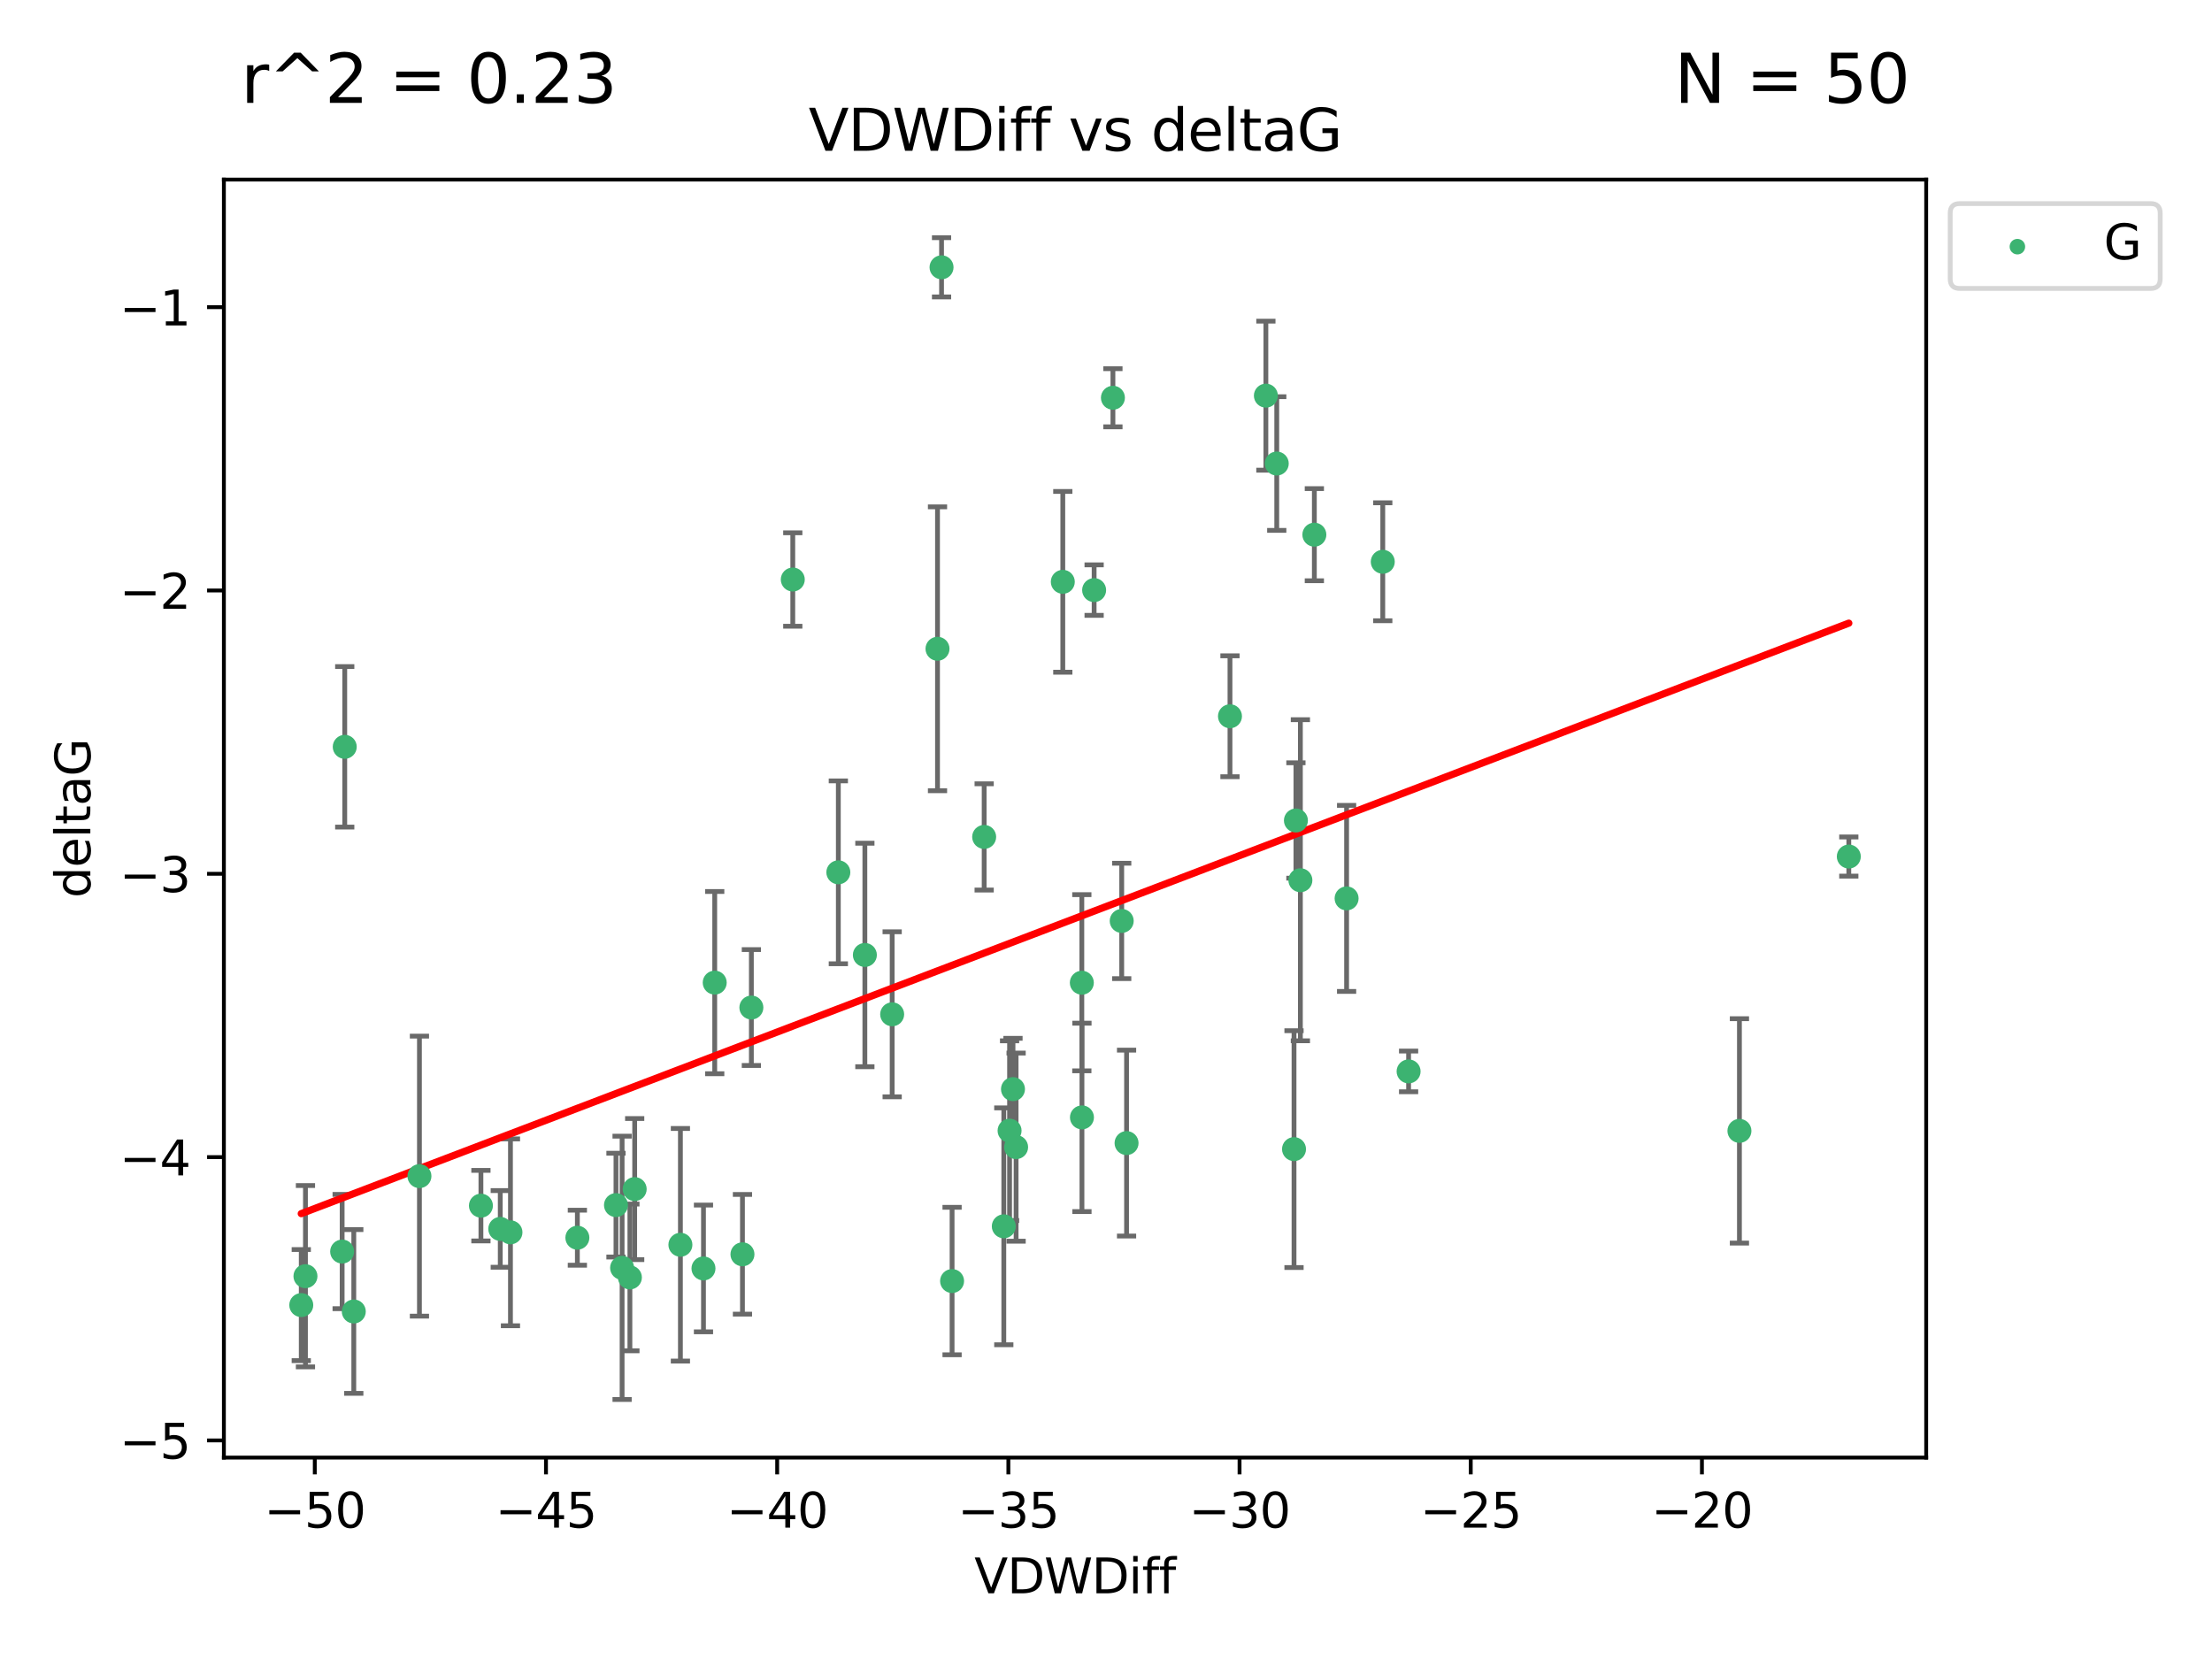<?xml version="1.0" encoding="utf-8" standalone="no"?>
<!DOCTYPE svg PUBLIC "-//W3C//DTD SVG 1.1//EN"
  "http://www.w3.org/Graphics/SVG/1.1/DTD/svg11.dtd">
<svg xmlns:xlink="http://www.w3.org/1999/xlink" width="460.8pt" height="345.6pt" viewBox="0 0 460.8 345.6" xmlns="http://www.w3.org/2000/svg" version="1.1">
 <defs>
  <style type="text/css">*{stroke-linejoin: round; stroke-linecap: butt}</style>
 </defs>
 <g id="figure_1">
  <g id="patch_1">
   <path d="M 0 345.6 
L 460.8 345.6 
L 460.8 0 
L 0 0 
z
" style="fill: #ffffff"/>
  </g>
  <g id="axes_1">
   <g id="patch_2">
    <path d="M 46.64 303.64 
L 401.26 303.64 
L 401.26 37.411 
L 46.64 37.411 
z
" style="fill: #ffffff"/>
   </g>
   <g id="PathCollection_1">
    <defs>
     <path id="mb88f03975f" d="M 0 1.118 
C 0.297 1.118 0.581 1 0.791 0.791 
C 1 0.581 1.118 0.297 1.118 0 
C 1.118 -0.297 1 -0.581 0.791 -0.791 
C 0.581 -1 0.297 -1.118 0 -1.118 
C -0.297 -1.118 -0.581 -1 -0.791 -0.791 
C -1 -0.581 -1.118 -0.297 -1.118 0 
C -1.118 0.297 -1 0.581 -0.791 0.791 
C -0.581 1 -0.297 1.118 0 1.118 
z
" style="stroke: #3cb371"/>
    </defs>
    <g clip-path="url(#pb9cf9f1f22)">
     <use xlink:href="#mb88f03975f" x="63.632" y="265.855" style="fill: #3cb371; stroke: #3cb371"/>
     <use xlink:href="#mb88f03975f" x="120.277" y="257.838" style="fill: #3cb371; stroke: #3cb371"/>
     <use xlink:href="#mb88f03975f" x="62.759" y="271.874" style="fill: #3cb371; stroke: #3cb371"/>
     <use xlink:href="#mb88f03975f" x="87.377" y="245.009" style="fill: #3cb371; stroke: #3cb371"/>
     <use xlink:href="#mb88f03975f" x="141.741" y="259.307" style="fill: #3cb371; stroke: #3cb371"/>
     <use xlink:href="#mb88f03975f" x="104.215" y="256.004" style="fill: #3cb371; stroke: #3cb371"/>
     <use xlink:href="#mb88f03975f" x="73.701" y="273.206" style="fill: #3cb371; stroke: #3cb371"/>
     <use xlink:href="#mb88f03975f" x="131.219" y="266.112" style="fill: #3cb371; stroke: #3cb371"/>
     <use xlink:href="#mb88f03975f" x="128.319" y="251.046" style="fill: #3cb371; stroke: #3cb371"/>
     <use xlink:href="#mb88f03975f" x="154.667" y="261.294" style="fill: #3cb371; stroke: #3cb371"/>
     <use xlink:href="#mb88f03975f" x="106.338" y="256.718" style="fill: #3cb371; stroke: #3cb371"/>
     <use xlink:href="#mb88f03975f" x="148.889" y="204.696" style="fill: #3cb371; stroke: #3cb371"/>
     <use xlink:href="#mb88f03975f" x="146.548" y="264.242" style="fill: #3cb371; stroke: #3cb371"/>
     <use xlink:href="#mb88f03975f" x="71.816" y="155.578" style="fill: #3cb371; stroke: #3cb371"/>
     <use xlink:href="#mb88f03975f" x="129.595" y="264.111" style="fill: #3cb371; stroke: #3cb371"/>
     <use xlink:href="#mb88f03975f" x="71.276" y="260.722" style="fill: #3cb371; stroke: #3cb371"/>
     <use xlink:href="#mb88f03975f" x="100.185" y="251.162" style="fill: #3cb371; stroke: #3cb371"/>
     <use xlink:href="#mb88f03975f" x="211.673" y="238.969" style="fill: #3cb371; stroke: #3cb371"/>
     <use xlink:href="#mb88f03975f" x="225.365" y="204.719" style="fill: #3cb371; stroke: #3cb371"/>
     <use xlink:href="#mb88f03975f" x="209.11" y="255.463" style="fill: #3cb371; stroke: #3cb371"/>
     <use xlink:href="#mb88f03975f" x="165.151" y="120.724" style="fill: #3cb371; stroke: #3cb371"/>
     <use xlink:href="#mb88f03975f" x="195.3" y="135.151" style="fill: #3cb371; stroke: #3cb371"/>
     <use xlink:href="#mb88f03975f" x="174.641" y="181.72" style="fill: #3cb371; stroke: #3cb371"/>
     <use xlink:href="#mb88f03975f" x="225.391" y="232.772" style="fill: #3cb371; stroke: #3cb371"/>
     <use xlink:href="#mb88f03975f" x="256.226" y="149.21" style="fill: #3cb371; stroke: #3cb371"/>
     <use xlink:href="#mb88f03975f" x="293.437" y="223.194" style="fill: #3cb371; stroke: #3cb371"/>
     <use xlink:href="#mb88f03975f" x="205.019" y="174.344" style="fill: #3cb371; stroke: #3cb371"/>
     <use xlink:href="#mb88f03975f" x="185.854" y="211.297" style="fill: #3cb371; stroke: #3cb371"/>
     <use xlink:href="#mb88f03975f" x="198.336" y="266.865" style="fill: #3cb371; stroke: #3cb371"/>
     <use xlink:href="#mb88f03975f" x="263.707" y="82.422" style="fill: #3cb371; stroke: #3cb371"/>
     <use xlink:href="#mb88f03975f" x="132.216" y="247.707" style="fill: #3cb371; stroke: #3cb371"/>
     <use xlink:href="#mb88f03975f" x="196.141" y="55.684" style="fill: #3cb371; stroke: #3cb371"/>
     <use xlink:href="#mb88f03975f" x="280.521" y="187.154" style="fill: #3cb371; stroke: #3cb371"/>
     <use xlink:href="#mb88f03975f" x="234.683" y="238.125" style="fill: #3cb371; stroke: #3cb371"/>
     <use xlink:href="#mb88f03975f" x="231.842" y="82.859" style="fill: #3cb371; stroke: #3cb371"/>
     <use xlink:href="#mb88f03975f" x="210.312" y="235.539" style="fill: #3cb371; stroke: #3cb371"/>
     <use xlink:href="#mb88f03975f" x="156.524" y="209.886" style="fill: #3cb371; stroke: #3cb371"/>
     <use xlink:href="#mb88f03975f" x="233.673" y="191.849" style="fill: #3cb371; stroke: #3cb371"/>
     <use xlink:href="#mb88f03975f" x="180.168" y="198.935" style="fill: #3cb371; stroke: #3cb371"/>
     <use xlink:href="#mb88f03975f" x="265.97" y="96.566" style="fill: #3cb371; stroke: #3cb371"/>
     <use xlink:href="#mb88f03975f" x="273.804" y="111.383" style="fill: #3cb371; stroke: #3cb371"/>
     <use xlink:href="#mb88f03975f" x="211.023" y="226.885" style="fill: #3cb371; stroke: #3cb371"/>
     <use xlink:href="#mb88f03975f" x="270.895" y="183.37" style="fill: #3cb371; stroke: #3cb371"/>
     <use xlink:href="#mb88f03975f" x="269.963" y="170.922" style="fill: #3cb371; stroke: #3cb371"/>
     <use xlink:href="#mb88f03975f" x="269.568" y="239.382" style="fill: #3cb371; stroke: #3cb371"/>
     <use xlink:href="#mb88f03975f" x="221.401" y="121.204" style="fill: #3cb371; stroke: #3cb371"/>
     <use xlink:href="#mb88f03975f" x="288.056" y="117.029" style="fill: #3cb371; stroke: #3cb371"/>
     <use xlink:href="#mb88f03975f" x="227.926" y="122.929" style="fill: #3cb371; stroke: #3cb371"/>
     <use xlink:href="#mb88f03975f" x="385.141" y="178.434" style="fill: #3cb371; stroke: #3cb371"/>
     <use xlink:href="#mb88f03975f" x="362.356" y="235.584" style="fill: #3cb371; stroke: #3cb371"/>
    </g>
   </g>
   <g id="matplotlib.axis_1">
    <g id="xtick_1">
     <g id="line2d_1">
      <defs>
       <path id="mf0846025ed" d="M 0 0 
L 0 3.5 
" style="stroke: #000000; stroke-width: 0.8"/>
      </defs>
      <g>
       <use xlink:href="#mf0846025ed" x="65.577" y="303.64" style="stroke: #000000; stroke-width: 0.8"/>
      </g>
     </g>
     <g id="text_1">
      <!-- −50 -->
      <g transform="translate(55.024 318.238)scale(0.1 -0.1)">
       <defs>
        <path id="DejaVuSans-2212" d="M 678 2272 
L 4684 2272 
L 4684 1741 
L 678 1741 
L 678 2272 
z
" transform="scale(0.016)"/>
        <path id="DejaVuSans-35" d="M 691 4666 
L 3169 4666 
L 3169 4134 
L 1269 4134 
L 1269 2991 
Q 1406 3038 1543 3061 
Q 1681 3084 1819 3084 
Q 2600 3084 3056 2656 
Q 3513 2228 3513 1497 
Q 3513 744 3044 326 
Q 2575 -91 1722 -91 
Q 1428 -91 1123 -41 
Q 819 9 494 109 
L 494 744 
Q 775 591 1075 516 
Q 1375 441 1709 441 
Q 2250 441 2565 725 
Q 2881 1009 2881 1497 
Q 2881 1984 2565 2268 
Q 2250 2553 1709 2553 
Q 1456 2553 1204 2497 
Q 953 2441 691 2322 
L 691 4666 
z
" transform="scale(0.016)"/>
        <path id="DejaVuSans-30" d="M 2034 4250 
Q 1547 4250 1301 3770 
Q 1056 3291 1056 2328 
Q 1056 1369 1301 889 
Q 1547 409 2034 409 
Q 2525 409 2770 889 
Q 3016 1369 3016 2328 
Q 3016 3291 2770 3770 
Q 2525 4250 2034 4250 
z
M 2034 4750 
Q 2819 4750 3233 4129 
Q 3647 3509 3647 2328 
Q 3647 1150 3233 529 
Q 2819 -91 2034 -91 
Q 1250 -91 836 529 
Q 422 1150 422 2328 
Q 422 3509 836 4129 
Q 1250 4750 2034 4750 
z
" transform="scale(0.016)"/>
       </defs>
       <use xlink:href="#DejaVuSans-2212"/>
       <use xlink:href="#DejaVuSans-35" x="83.789"/>
       <use xlink:href="#DejaVuSans-30" x="147.412"/>
      </g>
     </g>
    </g>
    <g id="xtick_2">
     <g id="line2d_2">
      <g>
       <use xlink:href="#mf0846025ed" x="113.738" y="303.64" style="stroke: #000000; stroke-width: 0.8"/>
      </g>
     </g>
     <g id="text_2">
      <!-- −45 -->
      <g transform="translate(103.185 318.238)scale(0.1 -0.1)">
       <defs>
        <path id="DejaVuSans-34" d="M 2419 4116 
L 825 1625 
L 2419 1625 
L 2419 4116 
z
M 2253 4666 
L 3047 4666 
L 3047 1625 
L 3713 1625 
L 3713 1100 
L 3047 1100 
L 3047 0 
L 2419 0 
L 2419 1100 
L 313 1100 
L 313 1709 
L 2253 4666 
z
" transform="scale(0.016)"/>
       </defs>
       <use xlink:href="#DejaVuSans-2212"/>
       <use xlink:href="#DejaVuSans-34" x="83.789"/>
       <use xlink:href="#DejaVuSans-35" x="147.412"/>
      </g>
     </g>
    </g>
    <g id="xtick_3">
     <g id="line2d_3">
      <g>
       <use xlink:href="#mf0846025ed" x="161.899" y="303.64" style="stroke: #000000; stroke-width: 0.8"/>
      </g>
     </g>
     <g id="text_3">
      <!-- −40 -->
      <g transform="translate(151.346 318.238)scale(0.1 -0.1)">
       <use xlink:href="#DejaVuSans-2212"/>
       <use xlink:href="#DejaVuSans-34" x="83.789"/>
       <use xlink:href="#DejaVuSans-30" x="147.412"/>
      </g>
     </g>
    </g>
    <g id="xtick_4">
     <g id="line2d_4">
      <g>
       <use xlink:href="#mf0846025ed" x="210.06" y="303.64" style="stroke: #000000; stroke-width: 0.8"/>
      </g>
     </g>
     <g id="text_4">
      <!-- −35 -->
      <g transform="translate(199.508 318.238)scale(0.1 -0.1)">
       <defs>
        <path id="DejaVuSans-33" d="M 2597 2516 
Q 3050 2419 3304 2112 
Q 3559 1806 3559 1356 
Q 3559 666 3084 287 
Q 2609 -91 1734 -91 
Q 1441 -91 1130 -33 
Q 819 25 488 141 
L 488 750 
Q 750 597 1062 519 
Q 1375 441 1716 441 
Q 2309 441 2620 675 
Q 2931 909 2931 1356 
Q 2931 1769 2642 2001 
Q 2353 2234 1838 2234 
L 1294 2234 
L 1294 2753 
L 1863 2753 
Q 2328 2753 2575 2939 
Q 2822 3125 2822 3475 
Q 2822 3834 2567 4026 
Q 2313 4219 1838 4219 
Q 1578 4219 1281 4162 
Q 984 4106 628 3988 
L 628 4550 
Q 988 4650 1302 4700 
Q 1616 4750 1894 4750 
Q 2613 4750 3031 4423 
Q 3450 4097 3450 3541 
Q 3450 3153 3228 2886 
Q 3006 2619 2597 2516 
z
" transform="scale(0.016)"/>
       </defs>
       <use xlink:href="#DejaVuSans-2212"/>
       <use xlink:href="#DejaVuSans-33" x="83.789"/>
       <use xlink:href="#DejaVuSans-35" x="147.412"/>
      </g>
     </g>
    </g>
    <g id="xtick_5">
     <g id="line2d_5">
      <g>
       <use xlink:href="#mf0846025ed" x="258.221" y="303.64" style="stroke: #000000; stroke-width: 0.8"/>
      </g>
     </g>
     <g id="text_5">
      <!-- −30 -->
      <g transform="translate(247.669 318.238)scale(0.1 -0.1)">
       <use xlink:href="#DejaVuSans-2212"/>
       <use xlink:href="#DejaVuSans-33" x="83.789"/>
       <use xlink:href="#DejaVuSans-30" x="147.412"/>
      </g>
     </g>
    </g>
    <g id="xtick_6">
     <g id="line2d_6">
      <g>
       <use xlink:href="#mf0846025ed" x="306.382" y="303.64" style="stroke: #000000; stroke-width: 0.8"/>
      </g>
     </g>
     <g id="text_6">
      <!-- −25 -->
      <g transform="translate(295.83 318.238)scale(0.1 -0.1)">
       <defs>
        <path id="DejaVuSans-32" d="M 1228 531 
L 3431 531 
L 3431 0 
L 469 0 
L 469 531 
Q 828 903 1448 1529 
Q 2069 2156 2228 2338 
Q 2531 2678 2651 2914 
Q 2772 3150 2772 3378 
Q 2772 3750 2511 3984 
Q 2250 4219 1831 4219 
Q 1534 4219 1204 4116 
Q 875 4013 500 3803 
L 500 4441 
Q 881 4594 1212 4672 
Q 1544 4750 1819 4750 
Q 2544 4750 2975 4387 
Q 3406 4025 3406 3419 
Q 3406 3131 3298 2873 
Q 3191 2616 2906 2266 
Q 2828 2175 2409 1742 
Q 1991 1309 1228 531 
z
" transform="scale(0.016)"/>
       </defs>
       <use xlink:href="#DejaVuSans-2212"/>
       <use xlink:href="#DejaVuSans-32" x="83.789"/>
       <use xlink:href="#DejaVuSans-35" x="147.412"/>
      </g>
     </g>
    </g>
    <g id="xtick_7">
     <g id="line2d_7">
      <g>
       <use xlink:href="#mf0846025ed" x="354.543" y="303.64" style="stroke: #000000; stroke-width: 0.8"/>
      </g>
     </g>
     <g id="text_7">
      <!-- −20 -->
      <g transform="translate(343.991 318.238)scale(0.1 -0.1)">
       <use xlink:href="#DejaVuSans-2212"/>
       <use xlink:href="#DejaVuSans-32" x="83.789"/>
       <use xlink:href="#DejaVuSans-30" x="147.412"/>
      </g>
     </g>
    </g>
    <g id="text_8">
     <!-- VDWDiff -->
     <g transform="translate(202.977 331.917)scale(0.1 -0.1)">
      <defs>
       <path id="DejaVuSans-56" d="M 1831 0 
L 50 4666 
L 709 4666 
L 2188 738 
L 3669 4666 
L 4325 4666 
L 2547 0 
L 1831 0 
z
" transform="scale(0.016)"/>
       <path id="DejaVuSans-44" d="M 1259 4147 
L 1259 519 
L 2022 519 
Q 2988 519 3436 956 
Q 3884 1394 3884 2338 
Q 3884 3275 3436 3711 
Q 2988 4147 2022 4147 
L 1259 4147 
z
M 628 4666 
L 1925 4666 
Q 3281 4666 3915 4102 
Q 4550 3538 4550 2338 
Q 4550 1131 3912 565 
Q 3275 0 1925 0 
L 628 0 
L 628 4666 
z
" transform="scale(0.016)"/>
       <path id="DejaVuSans-57" d="M 213 4666 
L 850 4666 
L 1831 722 
L 2809 4666 
L 3519 4666 
L 4500 722 
L 5478 4666 
L 6119 4666 
L 4947 0 
L 4153 0 
L 3169 4050 
L 2175 0 
L 1381 0 
L 213 4666 
z
" transform="scale(0.016)"/>
       <path id="DejaVuSans-69" d="M 603 3500 
L 1178 3500 
L 1178 0 
L 603 0 
L 603 3500 
z
M 603 4863 
L 1178 4863 
L 1178 4134 
L 603 4134 
L 603 4863 
z
" transform="scale(0.016)"/>
       <path id="DejaVuSans-66" d="M 2375 4863 
L 2375 4384 
L 1825 4384 
Q 1516 4384 1395 4259 
Q 1275 4134 1275 3809 
L 1275 3500 
L 2222 3500 
L 2222 3053 
L 1275 3053 
L 1275 0 
L 697 0 
L 697 3053 
L 147 3053 
L 147 3500 
L 697 3500 
L 697 3744 
Q 697 4328 969 4595 
Q 1241 4863 1831 4863 
L 2375 4863 
z
" transform="scale(0.016)"/>
      </defs>
      <use xlink:href="#DejaVuSans-56"/>
      <use xlink:href="#DejaVuSans-44" x="68.408"/>
      <use xlink:href="#DejaVuSans-57" x="145.41"/>
      <use xlink:href="#DejaVuSans-44" x="244.287"/>
      <use xlink:href="#DejaVuSans-69" x="321.289"/>
      <use xlink:href="#DejaVuSans-66" x="349.072"/>
      <use xlink:href="#DejaVuSans-66" x="384.277"/>
     </g>
    </g>
   </g>
   <g id="matplotlib.axis_2">
    <g id="ytick_1">
     <g id="line2d_8">
      <defs>
       <path id="m068c99c201" d="M 0 0 
L -3.5 0 
" style="stroke: #000000; stroke-width: 0.8"/>
      </defs>
      <g>
       <use xlink:href="#m068c99c201" x="46.64" y="300.069" style="stroke: #000000; stroke-width: 0.8"/>
      </g>
     </g>
     <g id="text_9">
      <!-- −5 -->
      <g transform="translate(24.898 303.868)scale(0.1 -0.1)">
       <use xlink:href="#DejaVuSans-2212"/>
       <use xlink:href="#DejaVuSans-35" x="83.789"/>
      </g>
     </g>
    </g>
    <g id="ytick_2">
     <g id="line2d_9">
      <g>
       <use xlink:href="#m068c99c201" x="46.64" y="241.049" style="stroke: #000000; stroke-width: 0.8"/>
      </g>
     </g>
     <g id="text_10">
      <!-- −4 -->
      <g transform="translate(24.898 244.849)scale(0.1 -0.1)">
       <use xlink:href="#DejaVuSans-2212"/>
       <use xlink:href="#DejaVuSans-34" x="83.789"/>
      </g>
     </g>
    </g>
    <g id="ytick_3">
     <g id="line2d_10">
      <g>
       <use xlink:href="#m068c99c201" x="46.64" y="182.03" style="stroke: #000000; stroke-width: 0.8"/>
      </g>
     </g>
     <g id="text_11">
      <!-- −3 -->
      <g transform="translate(24.898 185.829)scale(0.1 -0.1)">
       <use xlink:href="#DejaVuSans-2212"/>
       <use xlink:href="#DejaVuSans-33" x="83.789"/>
      </g>
     </g>
    </g>
    <g id="ytick_4">
     <g id="line2d_11">
      <g>
       <use xlink:href="#m068c99c201" x="46.64" y="123.01" style="stroke: #000000; stroke-width: 0.8"/>
      </g>
     </g>
     <g id="text_12">
      <!-- −2 -->
      <g transform="translate(24.898 126.809)scale(0.1 -0.1)">
       <use xlink:href="#DejaVuSans-2212"/>
       <use xlink:href="#DejaVuSans-32" x="83.789"/>
      </g>
     </g>
    </g>
    <g id="ytick_5">
     <g id="line2d_12">
      <g>
       <use xlink:href="#m068c99c201" x="46.64" y="63.991" style="stroke: #000000; stroke-width: 0.8"/>
      </g>
     </g>
     <g id="text_13">
      <!-- −1 -->
      <g transform="translate(24.898 67.79)scale(0.1 -0.1)">
       <defs>
        <path id="DejaVuSans-31" d="M 794 531 
L 1825 531 
L 1825 4091 
L 703 3866 
L 703 4441 
L 1819 4666 
L 2450 4666 
L 2450 531 
L 3481 531 
L 3481 0 
L 794 0 
L 794 531 
z
" transform="scale(0.016)"/>
       </defs>
       <use xlink:href="#DejaVuSans-2212"/>
       <use xlink:href="#DejaVuSans-31" x="83.789"/>
      </g>
     </g>
    </g>
    <g id="text_14">
     <!-- deltaG -->
     <g transform="translate(18.818 187.064)rotate(-90)scale(0.1 -0.1)">
      <defs>
       <path id="DejaVuSans-64" d="M 2906 2969 
L 2906 4863 
L 3481 4863 
L 3481 0 
L 2906 0 
L 2906 525 
Q 2725 213 2448 61 
Q 2172 -91 1784 -91 
Q 1150 -91 751 415 
Q 353 922 353 1747 
Q 353 2572 751 3078 
Q 1150 3584 1784 3584 
Q 2172 3584 2448 3432 
Q 2725 3281 2906 2969 
z
M 947 1747 
Q 947 1113 1208 752 
Q 1469 391 1925 391 
Q 2381 391 2643 752 
Q 2906 1113 2906 1747 
Q 2906 2381 2643 2742 
Q 2381 3103 1925 3103 
Q 1469 3103 1208 2742 
Q 947 2381 947 1747 
z
" transform="scale(0.016)"/>
       <path id="DejaVuSans-65" d="M 3597 1894 
L 3597 1613 
L 953 1613 
Q 991 1019 1311 708 
Q 1631 397 2203 397 
Q 2534 397 2845 478 
Q 3156 559 3463 722 
L 3463 178 
Q 3153 47 2828 -22 
Q 2503 -91 2169 -91 
Q 1331 -91 842 396 
Q 353 884 353 1716 
Q 353 2575 817 3079 
Q 1281 3584 2069 3584 
Q 2775 3584 3186 3129 
Q 3597 2675 3597 1894 
z
M 3022 2063 
Q 3016 2534 2758 2815 
Q 2500 3097 2075 3097 
Q 1594 3097 1305 2825 
Q 1016 2553 972 2059 
L 3022 2063 
z
" transform="scale(0.016)"/>
       <path id="DejaVuSans-6c" d="M 603 4863 
L 1178 4863 
L 1178 0 
L 603 0 
L 603 4863 
z
" transform="scale(0.016)"/>
       <path id="DejaVuSans-74" d="M 1172 4494 
L 1172 3500 
L 2356 3500 
L 2356 3053 
L 1172 3053 
L 1172 1153 
Q 1172 725 1289 603 
Q 1406 481 1766 481 
L 2356 481 
L 2356 0 
L 1766 0 
Q 1100 0 847 248 
Q 594 497 594 1153 
L 594 3053 
L 172 3053 
L 172 3500 
L 594 3500 
L 594 4494 
L 1172 4494 
z
" transform="scale(0.016)"/>
       <path id="DejaVuSans-61" d="M 2194 1759 
Q 1497 1759 1228 1600 
Q 959 1441 959 1056 
Q 959 750 1161 570 
Q 1363 391 1709 391 
Q 2188 391 2477 730 
Q 2766 1069 2766 1631 
L 2766 1759 
L 2194 1759 
z
M 3341 1997 
L 3341 0 
L 2766 0 
L 2766 531 
Q 2569 213 2275 61 
Q 1981 -91 1556 -91 
Q 1019 -91 701 211 
Q 384 513 384 1019 
Q 384 1609 779 1909 
Q 1175 2209 1959 2209 
L 2766 2209 
L 2766 2266 
Q 2766 2663 2505 2880 
Q 2244 3097 1772 3097 
Q 1472 3097 1187 3025 
Q 903 2953 641 2809 
L 641 3341 
Q 956 3463 1253 3523 
Q 1550 3584 1831 3584 
Q 2591 3584 2966 3190 
Q 3341 2797 3341 1997 
z
" transform="scale(0.016)"/>
       <path id="DejaVuSans-47" d="M 3809 666 
L 3809 1919 
L 2778 1919 
L 2778 2438 
L 4434 2438 
L 4434 434 
Q 4069 175 3628 42 
Q 3188 -91 2688 -91 
Q 1594 -91 976 548 
Q 359 1188 359 2328 
Q 359 3472 976 4111 
Q 1594 4750 2688 4750 
Q 3144 4750 3555 4637 
Q 3966 4525 4313 4306 
L 4313 3634 
Q 3963 3931 3569 4081 
Q 3175 4231 2741 4231 
Q 1884 4231 1454 3753 
Q 1025 3275 1025 2328 
Q 1025 1384 1454 906 
Q 1884 428 2741 428 
Q 3075 428 3337 486 
Q 3600 544 3809 666 
z
" transform="scale(0.016)"/>
      </defs>
      <use xlink:href="#DejaVuSans-64"/>
      <use xlink:href="#DejaVuSans-65" x="63.477"/>
      <use xlink:href="#DejaVuSans-6c" x="125"/>
      <use xlink:href="#DejaVuSans-74" x="152.783"/>
      <use xlink:href="#DejaVuSans-61" x="191.992"/>
      <use xlink:href="#DejaVuSans-47" x="253.271"/>
     </g>
    </g>
   </g>
   <g id="LineCollection_1">
    <path d="M 63.632 284.743 
L 63.632 246.967 
" clip-path="url(#pb9cf9f1f22)" style="fill: none; stroke: #696969"/>
    <path d="M 120.277 263.567 
L 120.277 252.11 
" clip-path="url(#pb9cf9f1f22)" style="fill: none; stroke: #696969"/>
    <path d="M 62.759 283.445 
L 62.759 260.304 
" clip-path="url(#pb9cf9f1f22)" style="fill: none; stroke: #696969"/>
    <path d="M 87.377 274.175 
L 87.377 215.843 
" clip-path="url(#pb9cf9f1f22)" style="fill: none; stroke: #696969"/>
    <path d="M 141.741 283.533 
L 141.741 235.08 
" clip-path="url(#pb9cf9f1f22)" style="fill: none; stroke: #696969"/>
    <path d="M 104.215 263.986 
L 104.215 248.022 
" clip-path="url(#pb9cf9f1f22)" style="fill: none; stroke: #696969"/>
    <path d="M 73.701 290.263 
L 73.701 256.148 
" clip-path="url(#pb9cf9f1f22)" style="fill: none; stroke: #696969"/>
    <path d="M 131.219 281.394 
L 131.219 250.83 
" clip-path="url(#pb9cf9f1f22)" style="fill: none; stroke: #696969"/>
    <path d="M 128.319 261.858 
L 128.319 240.234 
" clip-path="url(#pb9cf9f1f22)" style="fill: none; stroke: #696969"/>
    <path d="M 154.667 273.758 
L 154.667 248.83 
" clip-path="url(#pb9cf9f1f22)" style="fill: none; stroke: #696969"/>
    <path d="M 106.338 276.181 
L 106.338 237.256 
" clip-path="url(#pb9cf9f1f22)" style="fill: none; stroke: #696969"/>
    <path d="M 148.889 223.68 
L 148.889 185.712 
" clip-path="url(#pb9cf9f1f22)" style="fill: none; stroke: #696969"/>
    <path d="M 146.548 277.441 
L 146.548 251.042 
" clip-path="url(#pb9cf9f1f22)" style="fill: none; stroke: #696969"/>
    <path d="M 71.816 172.296 
L 71.816 138.86 
" clip-path="url(#pb9cf9f1f22)" style="fill: none; stroke: #696969"/>
    <path d="M 129.595 291.539 
L 129.595 236.684 
" clip-path="url(#pb9cf9f1f22)" style="fill: none; stroke: #696969"/>
    <path d="M 71.276 272.623 
L 71.276 248.821 
" clip-path="url(#pb9cf9f1f22)" style="fill: none; stroke: #696969"/>
    <path d="M 100.185 258.51 
L 100.185 243.813 
" clip-path="url(#pb9cf9f1f22)" style="fill: none; stroke: #696969"/>
    <path d="M 211.673 258.566 
L 211.673 219.372 
" clip-path="url(#pb9cf9f1f22)" style="fill: none; stroke: #696969"/>
    <path d="M 225.365 223.066 
L 225.365 186.372 
" clip-path="url(#pb9cf9f1f22)" style="fill: none; stroke: #696969"/>
    <path d="M 209.11 280.135 
L 209.11 230.792 
" clip-path="url(#pb9cf9f1f22)" style="fill: none; stroke: #696969"/>
    <path d="M 165.151 130.457 
L 165.151 110.991 
" clip-path="url(#pb9cf9f1f22)" style="fill: none; stroke: #696969"/>
    <path d="M 195.3 164.72 
L 195.3 105.583 
" clip-path="url(#pb9cf9f1f22)" style="fill: none; stroke: #696969"/>
    <path d="M 174.641 200.768 
L 174.641 162.673 
" clip-path="url(#pb9cf9f1f22)" style="fill: none; stroke: #696969"/>
    <path d="M 225.391 252.395 
L 225.391 213.149 
" clip-path="url(#pb9cf9f1f22)" style="fill: none; stroke: #696969"/>
    <path d="M 256.226 161.803 
L 256.226 136.617 
" clip-path="url(#pb9cf9f1f22)" style="fill: none; stroke: #696969"/>
    <path d="M 293.437 227.434 
L 293.437 218.954 
" clip-path="url(#pb9cf9f1f22)" style="fill: none; stroke: #696969"/>
    <path d="M 205.019 185.414 
L 205.019 163.274 
" clip-path="url(#pb9cf9f1f22)" style="fill: none; stroke: #696969"/>
    <path d="M 185.854 228.486 
L 185.854 194.109 
" clip-path="url(#pb9cf9f1f22)" style="fill: none; stroke: #696969"/>
    <path d="M 198.336 282.228 
L 198.336 251.502 
" clip-path="url(#pb9cf9f1f22)" style="fill: none; stroke: #696969"/>
    <path d="M 263.707 97.946 
L 263.707 66.898 
" clip-path="url(#pb9cf9f1f22)" style="fill: none; stroke: #696969"/>
    <path d="M 132.216 262.402 
L 132.216 233.012 
" clip-path="url(#pb9cf9f1f22)" style="fill: none; stroke: #696969"/>
    <path d="M 196.141 61.856 
L 196.141 49.513 
" clip-path="url(#pb9cf9f1f22)" style="fill: none; stroke: #696969"/>
    <path d="M 280.521 206.531 
L 280.521 167.777 
" clip-path="url(#pb9cf9f1f22)" style="fill: none; stroke: #696969"/>
    <path d="M 234.683 257.488 
L 234.683 218.763 
" clip-path="url(#pb9cf9f1f22)" style="fill: none; stroke: #696969"/>
    <path d="M 231.842 88.914 
L 231.842 76.805 
" clip-path="url(#pb9cf9f1f22)" style="fill: none; stroke: #696969"/>
    <path d="M 210.312 254.255 
L 210.312 216.823 
" clip-path="url(#pb9cf9f1f22)" style="fill: none; stroke: #696969"/>
    <path d="M 156.524 221.959 
L 156.524 197.814 
" clip-path="url(#pb9cf9f1f22)" style="fill: none; stroke: #696969"/>
    <path d="M 233.673 203.867 
L 233.673 179.831 
" clip-path="url(#pb9cf9f1f22)" style="fill: none; stroke: #696969"/>
    <path d="M 180.168 222.215 
L 180.168 175.656 
" clip-path="url(#pb9cf9f1f22)" style="fill: none; stroke: #696969"/>
    <path d="M 265.97 110.491 
L 265.97 82.641 
" clip-path="url(#pb9cf9f1f22)" style="fill: none; stroke: #696969"/>
    <path d="M 273.804 120.98 
L 273.804 101.785 
" clip-path="url(#pb9cf9f1f22)" style="fill: none; stroke: #696969"/>
    <path d="M 211.023 237.469 
L 211.023 216.3 
" clip-path="url(#pb9cf9f1f22)" style="fill: none; stroke: #696969"/>
    <path d="M 270.895 216.812 
L 270.895 149.928 
" clip-path="url(#pb9cf9f1f22)" style="fill: none; stroke: #696969"/>
    <path d="M 269.963 182.941 
L 269.963 158.904 
" clip-path="url(#pb9cf9f1f22)" style="fill: none; stroke: #696969"/>
    <path d="M 269.568 264.053 
L 269.568 214.711 
" clip-path="url(#pb9cf9f1f22)" style="fill: none; stroke: #696969"/>
    <path d="M 221.401 140.033 
L 221.401 102.375 
" clip-path="url(#pb9cf9f1f22)" style="fill: none; stroke: #696969"/>
    <path d="M 288.056 129.313 
L 288.056 104.745 
" clip-path="url(#pb9cf9f1f22)" style="fill: none; stroke: #696969"/>
    <path d="M 227.926 128.189 
L 227.926 117.669 
" clip-path="url(#pb9cf9f1f22)" style="fill: none; stroke: #696969"/>
    <path d="M 385.141 182.512 
L 385.141 174.356 
" clip-path="url(#pb9cf9f1f22)" style="fill: none; stroke: #696969"/>
    <path d="M 362.356 258.956 
L 362.356 212.212 
" clip-path="url(#pb9cf9f1f22)" style="fill: none; stroke: #696969"/>
   </g>
   <g id="line2d_13">
    <defs>
     <path id="m8b7c2e8467" d="M 2 0 
L -2 -0 
" style="stroke: #696969"/>
    </defs>
    <g clip-path="url(#pb9cf9f1f22)">
     <use xlink:href="#m8b7c2e8467" x="63.632" y="284.743" style="fill: #696969; stroke: #696969"/>
     <use xlink:href="#m8b7c2e8467" x="120.277" y="263.567" style="fill: #696969; stroke: #696969"/>
     <use xlink:href="#m8b7c2e8467" x="62.759" y="283.445" style="fill: #696969; stroke: #696969"/>
     <use xlink:href="#m8b7c2e8467" x="87.377" y="274.175" style="fill: #696969; stroke: #696969"/>
     <use xlink:href="#m8b7c2e8467" x="141.741" y="283.533" style="fill: #696969; stroke: #696969"/>
     <use xlink:href="#m8b7c2e8467" x="104.215" y="263.986" style="fill: #696969; stroke: #696969"/>
     <use xlink:href="#m8b7c2e8467" x="73.701" y="290.263" style="fill: #696969; stroke: #696969"/>
     <use xlink:href="#m8b7c2e8467" x="131.219" y="281.394" style="fill: #696969; stroke: #696969"/>
     <use xlink:href="#m8b7c2e8467" x="128.319" y="261.858" style="fill: #696969; stroke: #696969"/>
     <use xlink:href="#m8b7c2e8467" x="154.667" y="273.758" style="fill: #696969; stroke: #696969"/>
     <use xlink:href="#m8b7c2e8467" x="106.338" y="276.181" style="fill: #696969; stroke: #696969"/>
     <use xlink:href="#m8b7c2e8467" x="148.889" y="223.68" style="fill: #696969; stroke: #696969"/>
     <use xlink:href="#m8b7c2e8467" x="146.548" y="277.441" style="fill: #696969; stroke: #696969"/>
     <use xlink:href="#m8b7c2e8467" x="71.816" y="172.296" style="fill: #696969; stroke: #696969"/>
     <use xlink:href="#m8b7c2e8467" x="129.595" y="291.539" style="fill: #696969; stroke: #696969"/>
     <use xlink:href="#m8b7c2e8467" x="71.276" y="272.623" style="fill: #696969; stroke: #696969"/>
     <use xlink:href="#m8b7c2e8467" x="100.185" y="258.51" style="fill: #696969; stroke: #696969"/>
     <use xlink:href="#m8b7c2e8467" x="211.673" y="258.566" style="fill: #696969; stroke: #696969"/>
     <use xlink:href="#m8b7c2e8467" x="225.365" y="223.066" style="fill: #696969; stroke: #696969"/>
     <use xlink:href="#m8b7c2e8467" x="209.11" y="280.135" style="fill: #696969; stroke: #696969"/>
     <use xlink:href="#m8b7c2e8467" x="165.151" y="130.457" style="fill: #696969; stroke: #696969"/>
     <use xlink:href="#m8b7c2e8467" x="195.3" y="164.72" style="fill: #696969; stroke: #696969"/>
     <use xlink:href="#m8b7c2e8467" x="174.641" y="200.768" style="fill: #696969; stroke: #696969"/>
     <use xlink:href="#m8b7c2e8467" x="225.391" y="252.395" style="fill: #696969; stroke: #696969"/>
     <use xlink:href="#m8b7c2e8467" x="256.226" y="161.803" style="fill: #696969; stroke: #696969"/>
     <use xlink:href="#m8b7c2e8467" x="293.437" y="227.434" style="fill: #696969; stroke: #696969"/>
     <use xlink:href="#m8b7c2e8467" x="205.019" y="185.414" style="fill: #696969; stroke: #696969"/>
     <use xlink:href="#m8b7c2e8467" x="185.854" y="228.486" style="fill: #696969; stroke: #696969"/>
     <use xlink:href="#m8b7c2e8467" x="198.336" y="282.228" style="fill: #696969; stroke: #696969"/>
     <use xlink:href="#m8b7c2e8467" x="263.707" y="97.946" style="fill: #696969; stroke: #696969"/>
     <use xlink:href="#m8b7c2e8467" x="132.216" y="262.402" style="fill: #696969; stroke: #696969"/>
     <use xlink:href="#m8b7c2e8467" x="196.141" y="61.856" style="fill: #696969; stroke: #696969"/>
     <use xlink:href="#m8b7c2e8467" x="280.521" y="206.531" style="fill: #696969; stroke: #696969"/>
     <use xlink:href="#m8b7c2e8467" x="234.683" y="257.488" style="fill: #696969; stroke: #696969"/>
     <use xlink:href="#m8b7c2e8467" x="231.842" y="88.914" style="fill: #696969; stroke: #696969"/>
     <use xlink:href="#m8b7c2e8467" x="210.312" y="254.255" style="fill: #696969; stroke: #696969"/>
     <use xlink:href="#m8b7c2e8467" x="156.524" y="221.959" style="fill: #696969; stroke: #696969"/>
     <use xlink:href="#m8b7c2e8467" x="233.673" y="203.867" style="fill: #696969; stroke: #696969"/>
     <use xlink:href="#m8b7c2e8467" x="180.168" y="222.215" style="fill: #696969; stroke: #696969"/>
     <use xlink:href="#m8b7c2e8467" x="265.97" y="110.491" style="fill: #696969; stroke: #696969"/>
     <use xlink:href="#m8b7c2e8467" x="273.804" y="120.98" style="fill: #696969; stroke: #696969"/>
     <use xlink:href="#m8b7c2e8467" x="211.023" y="237.469" style="fill: #696969; stroke: #696969"/>
     <use xlink:href="#m8b7c2e8467" x="270.895" y="216.812" style="fill: #696969; stroke: #696969"/>
     <use xlink:href="#m8b7c2e8467" x="269.963" y="182.941" style="fill: #696969; stroke: #696969"/>
     <use xlink:href="#m8b7c2e8467" x="269.568" y="264.053" style="fill: #696969; stroke: #696969"/>
     <use xlink:href="#m8b7c2e8467" x="221.401" y="140.033" style="fill: #696969; stroke: #696969"/>
     <use xlink:href="#m8b7c2e8467" x="288.056" y="129.313" style="fill: #696969; stroke: #696969"/>
     <use xlink:href="#m8b7c2e8467" x="227.926" y="128.189" style="fill: #696969; stroke: #696969"/>
     <use xlink:href="#m8b7c2e8467" x="385.141" y="182.512" style="fill: #696969; stroke: #696969"/>
     <use xlink:href="#m8b7c2e8467" x="362.356" y="258.956" style="fill: #696969; stroke: #696969"/>
    </g>
   </g>
   <g id="line2d_14">
    <g clip-path="url(#pb9cf9f1f22)">
     <use xlink:href="#m8b7c2e8467" x="63.632" y="246.967" style="fill: #696969; stroke: #696969"/>
     <use xlink:href="#m8b7c2e8467" x="120.277" y="252.11" style="fill: #696969; stroke: #696969"/>
     <use xlink:href="#m8b7c2e8467" x="62.759" y="260.304" style="fill: #696969; stroke: #696969"/>
     <use xlink:href="#m8b7c2e8467" x="87.377" y="215.843" style="fill: #696969; stroke: #696969"/>
     <use xlink:href="#m8b7c2e8467" x="141.741" y="235.08" style="fill: #696969; stroke: #696969"/>
     <use xlink:href="#m8b7c2e8467" x="104.215" y="248.022" style="fill: #696969; stroke: #696969"/>
     <use xlink:href="#m8b7c2e8467" x="73.701" y="256.148" style="fill: #696969; stroke: #696969"/>
     <use xlink:href="#m8b7c2e8467" x="131.219" y="250.83" style="fill: #696969; stroke: #696969"/>
     <use xlink:href="#m8b7c2e8467" x="128.319" y="240.234" style="fill: #696969; stroke: #696969"/>
     <use xlink:href="#m8b7c2e8467" x="154.667" y="248.83" style="fill: #696969; stroke: #696969"/>
     <use xlink:href="#m8b7c2e8467" x="106.338" y="237.256" style="fill: #696969; stroke: #696969"/>
     <use xlink:href="#m8b7c2e8467" x="148.889" y="185.712" style="fill: #696969; stroke: #696969"/>
     <use xlink:href="#m8b7c2e8467" x="146.548" y="251.042" style="fill: #696969; stroke: #696969"/>
     <use xlink:href="#m8b7c2e8467" x="71.816" y="138.86" style="fill: #696969; stroke: #696969"/>
     <use xlink:href="#m8b7c2e8467" x="129.595" y="236.684" style="fill: #696969; stroke: #696969"/>
     <use xlink:href="#m8b7c2e8467" x="71.276" y="248.821" style="fill: #696969; stroke: #696969"/>
     <use xlink:href="#m8b7c2e8467" x="100.185" y="243.813" style="fill: #696969; stroke: #696969"/>
     <use xlink:href="#m8b7c2e8467" x="211.673" y="219.372" style="fill: #696969; stroke: #696969"/>
     <use xlink:href="#m8b7c2e8467" x="225.365" y="186.372" style="fill: #696969; stroke: #696969"/>
     <use xlink:href="#m8b7c2e8467" x="209.11" y="230.792" style="fill: #696969; stroke: #696969"/>
     <use xlink:href="#m8b7c2e8467" x="165.151" y="110.991" style="fill: #696969; stroke: #696969"/>
     <use xlink:href="#m8b7c2e8467" x="195.3" y="105.583" style="fill: #696969; stroke: #696969"/>
     <use xlink:href="#m8b7c2e8467" x="174.641" y="162.673" style="fill: #696969; stroke: #696969"/>
     <use xlink:href="#m8b7c2e8467" x="225.391" y="213.149" style="fill: #696969; stroke: #696969"/>
     <use xlink:href="#m8b7c2e8467" x="256.226" y="136.617" style="fill: #696969; stroke: #696969"/>
     <use xlink:href="#m8b7c2e8467" x="293.437" y="218.954" style="fill: #696969; stroke: #696969"/>
     <use xlink:href="#m8b7c2e8467" x="205.019" y="163.274" style="fill: #696969; stroke: #696969"/>
     <use xlink:href="#m8b7c2e8467" x="185.854" y="194.109" style="fill: #696969; stroke: #696969"/>
     <use xlink:href="#m8b7c2e8467" x="198.336" y="251.502" style="fill: #696969; stroke: #696969"/>
     <use xlink:href="#m8b7c2e8467" x="263.707" y="66.898" style="fill: #696969; stroke: #696969"/>
     <use xlink:href="#m8b7c2e8467" x="132.216" y="233.012" style="fill: #696969; stroke: #696969"/>
     <use xlink:href="#m8b7c2e8467" x="196.141" y="49.513" style="fill: #696969; stroke: #696969"/>
     <use xlink:href="#m8b7c2e8467" x="280.521" y="167.777" style="fill: #696969; stroke: #696969"/>
     <use xlink:href="#m8b7c2e8467" x="234.683" y="218.763" style="fill: #696969; stroke: #696969"/>
     <use xlink:href="#m8b7c2e8467" x="231.842" y="76.805" style="fill: #696969; stroke: #696969"/>
     <use xlink:href="#m8b7c2e8467" x="210.312" y="216.823" style="fill: #696969; stroke: #696969"/>
     <use xlink:href="#m8b7c2e8467" x="156.524" y="197.814" style="fill: #696969; stroke: #696969"/>
     <use xlink:href="#m8b7c2e8467" x="233.673" y="179.831" style="fill: #696969; stroke: #696969"/>
     <use xlink:href="#m8b7c2e8467" x="180.168" y="175.656" style="fill: #696969; stroke: #696969"/>
     <use xlink:href="#m8b7c2e8467" x="265.97" y="82.641" style="fill: #696969; stroke: #696969"/>
     <use xlink:href="#m8b7c2e8467" x="273.804" y="101.785" style="fill: #696969; stroke: #696969"/>
     <use xlink:href="#m8b7c2e8467" x="211.023" y="216.3" style="fill: #696969; stroke: #696969"/>
     <use xlink:href="#m8b7c2e8467" x="270.895" y="149.928" style="fill: #696969; stroke: #696969"/>
     <use xlink:href="#m8b7c2e8467" x="269.963" y="158.904" style="fill: #696969; stroke: #696969"/>
     <use xlink:href="#m8b7c2e8467" x="269.568" y="214.711" style="fill: #696969; stroke: #696969"/>
     <use xlink:href="#m8b7c2e8467" x="221.401" y="102.375" style="fill: #696969; stroke: #696969"/>
     <use xlink:href="#m8b7c2e8467" x="288.056" y="104.745" style="fill: #696969; stroke: #696969"/>
     <use xlink:href="#m8b7c2e8467" x="227.926" y="117.669" style="fill: #696969; stroke: #696969"/>
     <use xlink:href="#m8b7c2e8467" x="385.141" y="174.356" style="fill: #696969; stroke: #696969"/>
     <use xlink:href="#m8b7c2e8467" x="362.356" y="212.212" style="fill: #696969; stroke: #696969"/>
    </g>
   </g>
   <g id="line2d_15">
    <path d="M 63.632 252.49 
L 120.277 230.877 
L 62.759 252.823 
L 87.377 243.43 
L 141.741 222.687 
L 104.215 237.005 
L 73.701 248.648 
L 131.219 226.701 
L 128.319 227.808 
L 154.667 217.755 
L 106.338 236.195 
L 148.889 219.959 
L 146.548 220.853 
L 71.816 249.368 
L 129.595 227.321 
L 71.276 249.574 
L 100.185 238.543 
L 211.673 196.003 
L 225.365 190.778 
L 209.11 196.981 
L 165.151 213.754 
L 195.3 202.25 
L 174.641 210.133 
L 225.391 190.769 
L 256.226 179.003 
L 293.437 164.805 
L 205.019 198.542 
L 185.854 205.855 
L 198.336 201.092 
L 263.707 176.149 
L 132.216 226.321 
L 196.141 201.929 
L 280.521 169.733 
L 234.683 187.223 
L 231.842 188.307 
L 210.312 196.522 
L 156.524 217.046 
L 233.673 187.609 
L 180.168 208.024 
L 265.97 175.285 
L 273.804 172.296 
L 211.023 196.251 
L 270.895 173.406 
L 269.963 173.762 
L 269.568 173.912 
L 221.401 192.291 
L 288.056 166.858 
L 227.926 189.802 
L 385.141 129.814 
L 362.356 138.508 
" clip-path="url(#pb9cf9f1f22)" style="fill: none; stroke: #ff0000; stroke-width: 1.5; stroke-linecap: square"/>
   </g>
   <g id="line2d_16">
    <defs>
     <path id="mf7a0b362c9" d="M 0 2 
C 0.53 2 1.039 1.789 1.414 1.414 
C 1.789 1.039 2 0.53 2 0 
C 2 -0.53 1.789 -1.039 1.414 -1.414 
C 1.039 -1.789 0.53 -2 0 -2 
C -0.53 -2 -1.039 -1.789 -1.414 -1.414 
C -1.789 -1.039 -2 -0.53 -2 0 
C -2 0.53 -1.789 1.039 -1.414 1.414 
C -1.039 1.789 -0.53 2 0 2 
z
" style="stroke: #3cb371"/>
    </defs>
    <g clip-path="url(#pb9cf9f1f22)">
     <use xlink:href="#mf7a0b362c9" x="63.632" y="265.855" style="fill: #3cb371; stroke: #3cb371"/>
     <use xlink:href="#mf7a0b362c9" x="120.277" y="257.838" style="fill: #3cb371; stroke: #3cb371"/>
     <use xlink:href="#mf7a0b362c9" x="62.759" y="271.874" style="fill: #3cb371; stroke: #3cb371"/>
     <use xlink:href="#mf7a0b362c9" x="87.377" y="245.009" style="fill: #3cb371; stroke: #3cb371"/>
     <use xlink:href="#mf7a0b362c9" x="141.741" y="259.307" style="fill: #3cb371; stroke: #3cb371"/>
     <use xlink:href="#mf7a0b362c9" x="104.215" y="256.004" style="fill: #3cb371; stroke: #3cb371"/>
     <use xlink:href="#mf7a0b362c9" x="73.701" y="273.206" style="fill: #3cb371; stroke: #3cb371"/>
     <use xlink:href="#mf7a0b362c9" x="131.219" y="266.112" style="fill: #3cb371; stroke: #3cb371"/>
     <use xlink:href="#mf7a0b362c9" x="128.319" y="251.046" style="fill: #3cb371; stroke: #3cb371"/>
     <use xlink:href="#mf7a0b362c9" x="154.667" y="261.294" style="fill: #3cb371; stroke: #3cb371"/>
     <use xlink:href="#mf7a0b362c9" x="106.338" y="256.718" style="fill: #3cb371; stroke: #3cb371"/>
     <use xlink:href="#mf7a0b362c9" x="148.889" y="204.696" style="fill: #3cb371; stroke: #3cb371"/>
     <use xlink:href="#mf7a0b362c9" x="146.548" y="264.242" style="fill: #3cb371; stroke: #3cb371"/>
     <use xlink:href="#mf7a0b362c9" x="71.816" y="155.578" style="fill: #3cb371; stroke: #3cb371"/>
     <use xlink:href="#mf7a0b362c9" x="129.595" y="264.111" style="fill: #3cb371; stroke: #3cb371"/>
     <use xlink:href="#mf7a0b362c9" x="71.276" y="260.722" style="fill: #3cb371; stroke: #3cb371"/>
     <use xlink:href="#mf7a0b362c9" x="100.185" y="251.162" style="fill: #3cb371; stroke: #3cb371"/>
     <use xlink:href="#mf7a0b362c9" x="211.673" y="238.969" style="fill: #3cb371; stroke: #3cb371"/>
     <use xlink:href="#mf7a0b362c9" x="225.365" y="204.719" style="fill: #3cb371; stroke: #3cb371"/>
     <use xlink:href="#mf7a0b362c9" x="209.11" y="255.463" style="fill: #3cb371; stroke: #3cb371"/>
     <use xlink:href="#mf7a0b362c9" x="165.151" y="120.724" style="fill: #3cb371; stroke: #3cb371"/>
     <use xlink:href="#mf7a0b362c9" x="195.3" y="135.151" style="fill: #3cb371; stroke: #3cb371"/>
     <use xlink:href="#mf7a0b362c9" x="174.641" y="181.72" style="fill: #3cb371; stroke: #3cb371"/>
     <use xlink:href="#mf7a0b362c9" x="225.391" y="232.772" style="fill: #3cb371; stroke: #3cb371"/>
     <use xlink:href="#mf7a0b362c9" x="256.226" y="149.21" style="fill: #3cb371; stroke: #3cb371"/>
     <use xlink:href="#mf7a0b362c9" x="293.437" y="223.194" style="fill: #3cb371; stroke: #3cb371"/>
     <use xlink:href="#mf7a0b362c9" x="205.019" y="174.344" style="fill: #3cb371; stroke: #3cb371"/>
     <use xlink:href="#mf7a0b362c9" x="185.854" y="211.297" style="fill: #3cb371; stroke: #3cb371"/>
     <use xlink:href="#mf7a0b362c9" x="198.336" y="266.865" style="fill: #3cb371; stroke: #3cb371"/>
     <use xlink:href="#mf7a0b362c9" x="263.707" y="82.422" style="fill: #3cb371; stroke: #3cb371"/>
     <use xlink:href="#mf7a0b362c9" x="132.216" y="247.707" style="fill: #3cb371; stroke: #3cb371"/>
     <use xlink:href="#mf7a0b362c9" x="196.141" y="55.684" style="fill: #3cb371; stroke: #3cb371"/>
     <use xlink:href="#mf7a0b362c9" x="280.521" y="187.154" style="fill: #3cb371; stroke: #3cb371"/>
     <use xlink:href="#mf7a0b362c9" x="234.683" y="238.125" style="fill: #3cb371; stroke: #3cb371"/>
     <use xlink:href="#mf7a0b362c9" x="231.842" y="82.859" style="fill: #3cb371; stroke: #3cb371"/>
     <use xlink:href="#mf7a0b362c9" x="210.312" y="235.539" style="fill: #3cb371; stroke: #3cb371"/>
     <use xlink:href="#mf7a0b362c9" x="156.524" y="209.886" style="fill: #3cb371; stroke: #3cb371"/>
     <use xlink:href="#mf7a0b362c9" x="233.673" y="191.849" style="fill: #3cb371; stroke: #3cb371"/>
     <use xlink:href="#mf7a0b362c9" x="180.168" y="198.935" style="fill: #3cb371; stroke: #3cb371"/>
     <use xlink:href="#mf7a0b362c9" x="265.97" y="96.566" style="fill: #3cb371; stroke: #3cb371"/>
     <use xlink:href="#mf7a0b362c9" x="273.804" y="111.383" style="fill: #3cb371; stroke: #3cb371"/>
     <use xlink:href="#mf7a0b362c9" x="211.023" y="226.885" style="fill: #3cb371; stroke: #3cb371"/>
     <use xlink:href="#mf7a0b362c9" x="270.895" y="183.37" style="fill: #3cb371; stroke: #3cb371"/>
     <use xlink:href="#mf7a0b362c9" x="269.963" y="170.922" style="fill: #3cb371; stroke: #3cb371"/>
     <use xlink:href="#mf7a0b362c9" x="269.568" y="239.382" style="fill: #3cb371; stroke: #3cb371"/>
     <use xlink:href="#mf7a0b362c9" x="221.401" y="121.204" style="fill: #3cb371; stroke: #3cb371"/>
     <use xlink:href="#mf7a0b362c9" x="288.056" y="117.029" style="fill: #3cb371; stroke: #3cb371"/>
     <use xlink:href="#mf7a0b362c9" x="227.926" y="122.929" style="fill: #3cb371; stroke: #3cb371"/>
     <use xlink:href="#mf7a0b362c9" x="385.141" y="178.434" style="fill: #3cb371; stroke: #3cb371"/>
     <use xlink:href="#mf7a0b362c9" x="362.356" y="235.584" style="fill: #3cb371; stroke: #3cb371"/>
    </g>
   </g>
   <g id="patch_3">
    <path d="M 46.64 303.64 
L 46.64 37.411 
" style="fill: none; stroke: #000000; stroke-width: 0.8; stroke-linejoin: miter; stroke-linecap: square"/>
   </g>
   <g id="patch_4">
    <path d="M 401.26 303.64 
L 401.26 37.411 
" style="fill: none; stroke: #000000; stroke-width: 0.8; stroke-linejoin: miter; stroke-linecap: square"/>
   </g>
   <g id="patch_5">
    <path d="M 46.64 303.64 
L 401.26 303.64 
" style="fill: none; stroke: #000000; stroke-width: 0.8; stroke-linejoin: miter; stroke-linecap: square"/>
   </g>
   <g id="patch_6">
    <path d="M 46.64 37.411 
L 401.26 37.411 
" style="fill: none; stroke: #000000; stroke-width: 0.8; stroke-linejoin: miter; stroke-linecap: square"/>
   </g>
   <g id="text_15">
    <!-- N = 50 -->
    <g transform="translate(348.795 21.426)scale(0.14 -0.14)">
     <defs>
      <path id="DejaVuSans-4e" d="M 628 4666 
L 1478 4666 
L 3547 763 
L 3547 4666 
L 4159 4666 
L 4159 0 
L 3309 0 
L 1241 3903 
L 1241 0 
L 628 0 
L 628 4666 
z
" transform="scale(0.016)"/>
      <path id="DejaVuSans-20" transform="scale(0.016)"/>
      <path id="DejaVuSans-3d" d="M 678 2906 
L 4684 2906 
L 4684 2381 
L 678 2381 
L 678 2906 
z
M 678 1631 
L 4684 1631 
L 4684 1100 
L 678 1100 
L 678 1631 
z
" transform="scale(0.016)"/>
     </defs>
     <use xlink:href="#DejaVuSans-4e"/>
     <use xlink:href="#DejaVuSans-20" x="74.805"/>
     <use xlink:href="#DejaVuSans-3d" x="106.592"/>
     <use xlink:href="#DejaVuSans-20" x="190.381"/>
     <use xlink:href="#DejaVuSans-35" x="222.168"/>
     <use xlink:href="#DejaVuSans-30" x="285.791"/>
    </g>
   </g>
   <g id="text_16">
    <!-- r^2 = 0.23 -->
    <g transform="translate(50.186 21.426)scale(0.14 -0.14)">
     <defs>
      <path id="DejaVuSans-72" d="M 2631 2963 
Q 2534 3019 2420 3045 
Q 2306 3072 2169 3072 
Q 1681 3072 1420 2755 
Q 1159 2438 1159 1844 
L 1159 0 
L 581 0 
L 581 3500 
L 1159 3500 
L 1159 2956 
Q 1341 3275 1631 3429 
Q 1922 3584 2338 3584 
Q 2397 3584 2469 3576 
Q 2541 3569 2628 3553 
L 2631 2963 
z
" transform="scale(0.016)"/>
      <path id="DejaVuSans-5e" d="M 2988 4666 
L 4684 2925 
L 4056 2925 
L 2681 4159 
L 1306 2925 
L 678 2925 
L 2375 4666 
L 2988 4666 
z
" transform="scale(0.016)"/>
      <path id="DejaVuSans-2e" d="M 684 794 
L 1344 794 
L 1344 0 
L 684 0 
L 684 794 
z
" transform="scale(0.016)"/>
     </defs>
     <use xlink:href="#DejaVuSans-72"/>
     <use xlink:href="#DejaVuSans-5e" x="41.113"/>
     <use xlink:href="#DejaVuSans-32" x="124.902"/>
     <use xlink:href="#DejaVuSans-20" x="188.525"/>
     <use xlink:href="#DejaVuSans-3d" x="220.312"/>
     <use xlink:href="#DejaVuSans-20" x="304.102"/>
     <use xlink:href="#DejaVuSans-30" x="335.889"/>
     <use xlink:href="#DejaVuSans-2e" x="399.512"/>
     <use xlink:href="#DejaVuSans-32" x="431.299"/>
     <use xlink:href="#DejaVuSans-33" x="494.922"/>
    </g>
   </g>
   <g id="text_17">
    <!-- VDWDiff vs deltaG -->
    <g transform="translate(168.445 31.411)scale(0.12 -0.12)">
     <defs>
      <path id="DejaVuSans-76" d="M 191 3500 
L 800 3500 
L 1894 563 
L 2988 3500 
L 3597 3500 
L 2284 0 
L 1503 0 
L 191 3500 
z
" transform="scale(0.016)"/>
      <path id="DejaVuSans-73" d="M 2834 3397 
L 2834 2853 
Q 2591 2978 2328 3040 
Q 2066 3103 1784 3103 
Q 1356 3103 1142 2972 
Q 928 2841 928 2578 
Q 928 2378 1081 2264 
Q 1234 2150 1697 2047 
L 1894 2003 
Q 2506 1872 2764 1633 
Q 3022 1394 3022 966 
Q 3022 478 2636 193 
Q 2250 -91 1575 -91 
Q 1294 -91 989 -36 
Q 684 19 347 128 
L 347 722 
Q 666 556 975 473 
Q 1284 391 1588 391 
Q 1994 391 2212 530 
Q 2431 669 2431 922 
Q 2431 1156 2273 1281 
Q 2116 1406 1581 1522 
L 1381 1569 
Q 847 1681 609 1914 
Q 372 2147 372 2553 
Q 372 3047 722 3315 
Q 1072 3584 1716 3584 
Q 2034 3584 2315 3537 
Q 2597 3491 2834 3397 
z
" transform="scale(0.016)"/>
     </defs>
     <use xlink:href="#DejaVuSans-56"/>
     <use xlink:href="#DejaVuSans-44" x="68.408"/>
     <use xlink:href="#DejaVuSans-57" x="145.41"/>
     <use xlink:href="#DejaVuSans-44" x="244.287"/>
     <use xlink:href="#DejaVuSans-69" x="321.289"/>
     <use xlink:href="#DejaVuSans-66" x="349.072"/>
     <use xlink:href="#DejaVuSans-66" x="384.277"/>
     <use xlink:href="#DejaVuSans-20" x="419.482"/>
     <use xlink:href="#DejaVuSans-76" x="451.27"/>
     <use xlink:href="#DejaVuSans-73" x="510.449"/>
     <use xlink:href="#DejaVuSans-20" x="562.549"/>
     <use xlink:href="#DejaVuSans-64" x="594.336"/>
     <use xlink:href="#DejaVuSans-65" x="657.812"/>
     <use xlink:href="#DejaVuSans-6c" x="719.336"/>
     <use xlink:href="#DejaVuSans-74" x="747.119"/>
     <use xlink:href="#DejaVuSans-61" x="786.328"/>
     <use xlink:href="#DejaVuSans-47" x="847.607"/>
    </g>
   </g>
   <g id="legend_1">
    <g id="patch_7">
     <path d="M 408.26 60.089 
L 448.008 60.089 
Q 450.008 60.089 450.008 58.089 
L 450.008 44.411 
Q 450.008 42.411 448.008 42.411 
L 408.26 42.411 
Q 406.26 42.411 406.26 44.411 
L 406.26 58.089 
Q 406.26 60.089 408.26 60.089 
z
" style="fill: #ffffff; opacity: 0.8; stroke: #cccccc; stroke-linejoin: miter"/>
    </g>
    <g id="PathCollection_2">
     <g>
      <use xlink:href="#mb88f03975f" x="420.26" y="51.385" style="fill: #3cb371; stroke: #3cb371"/>
     </g>
    </g>
    <g id="text_18">
     <!-- G -->
     <g transform="translate(438.26 54.01)scale(0.1 -0.1)">
      <use xlink:href="#DejaVuSans-47"/>
     </g>
    </g>
   </g>
  </g>
 </g>
 <defs>
  <clipPath id="pb9cf9f1f22">
   <rect x="46.64" y="37.411" width="354.62" height="266.229"/>
  </clipPath>
 </defs>
</svg>
